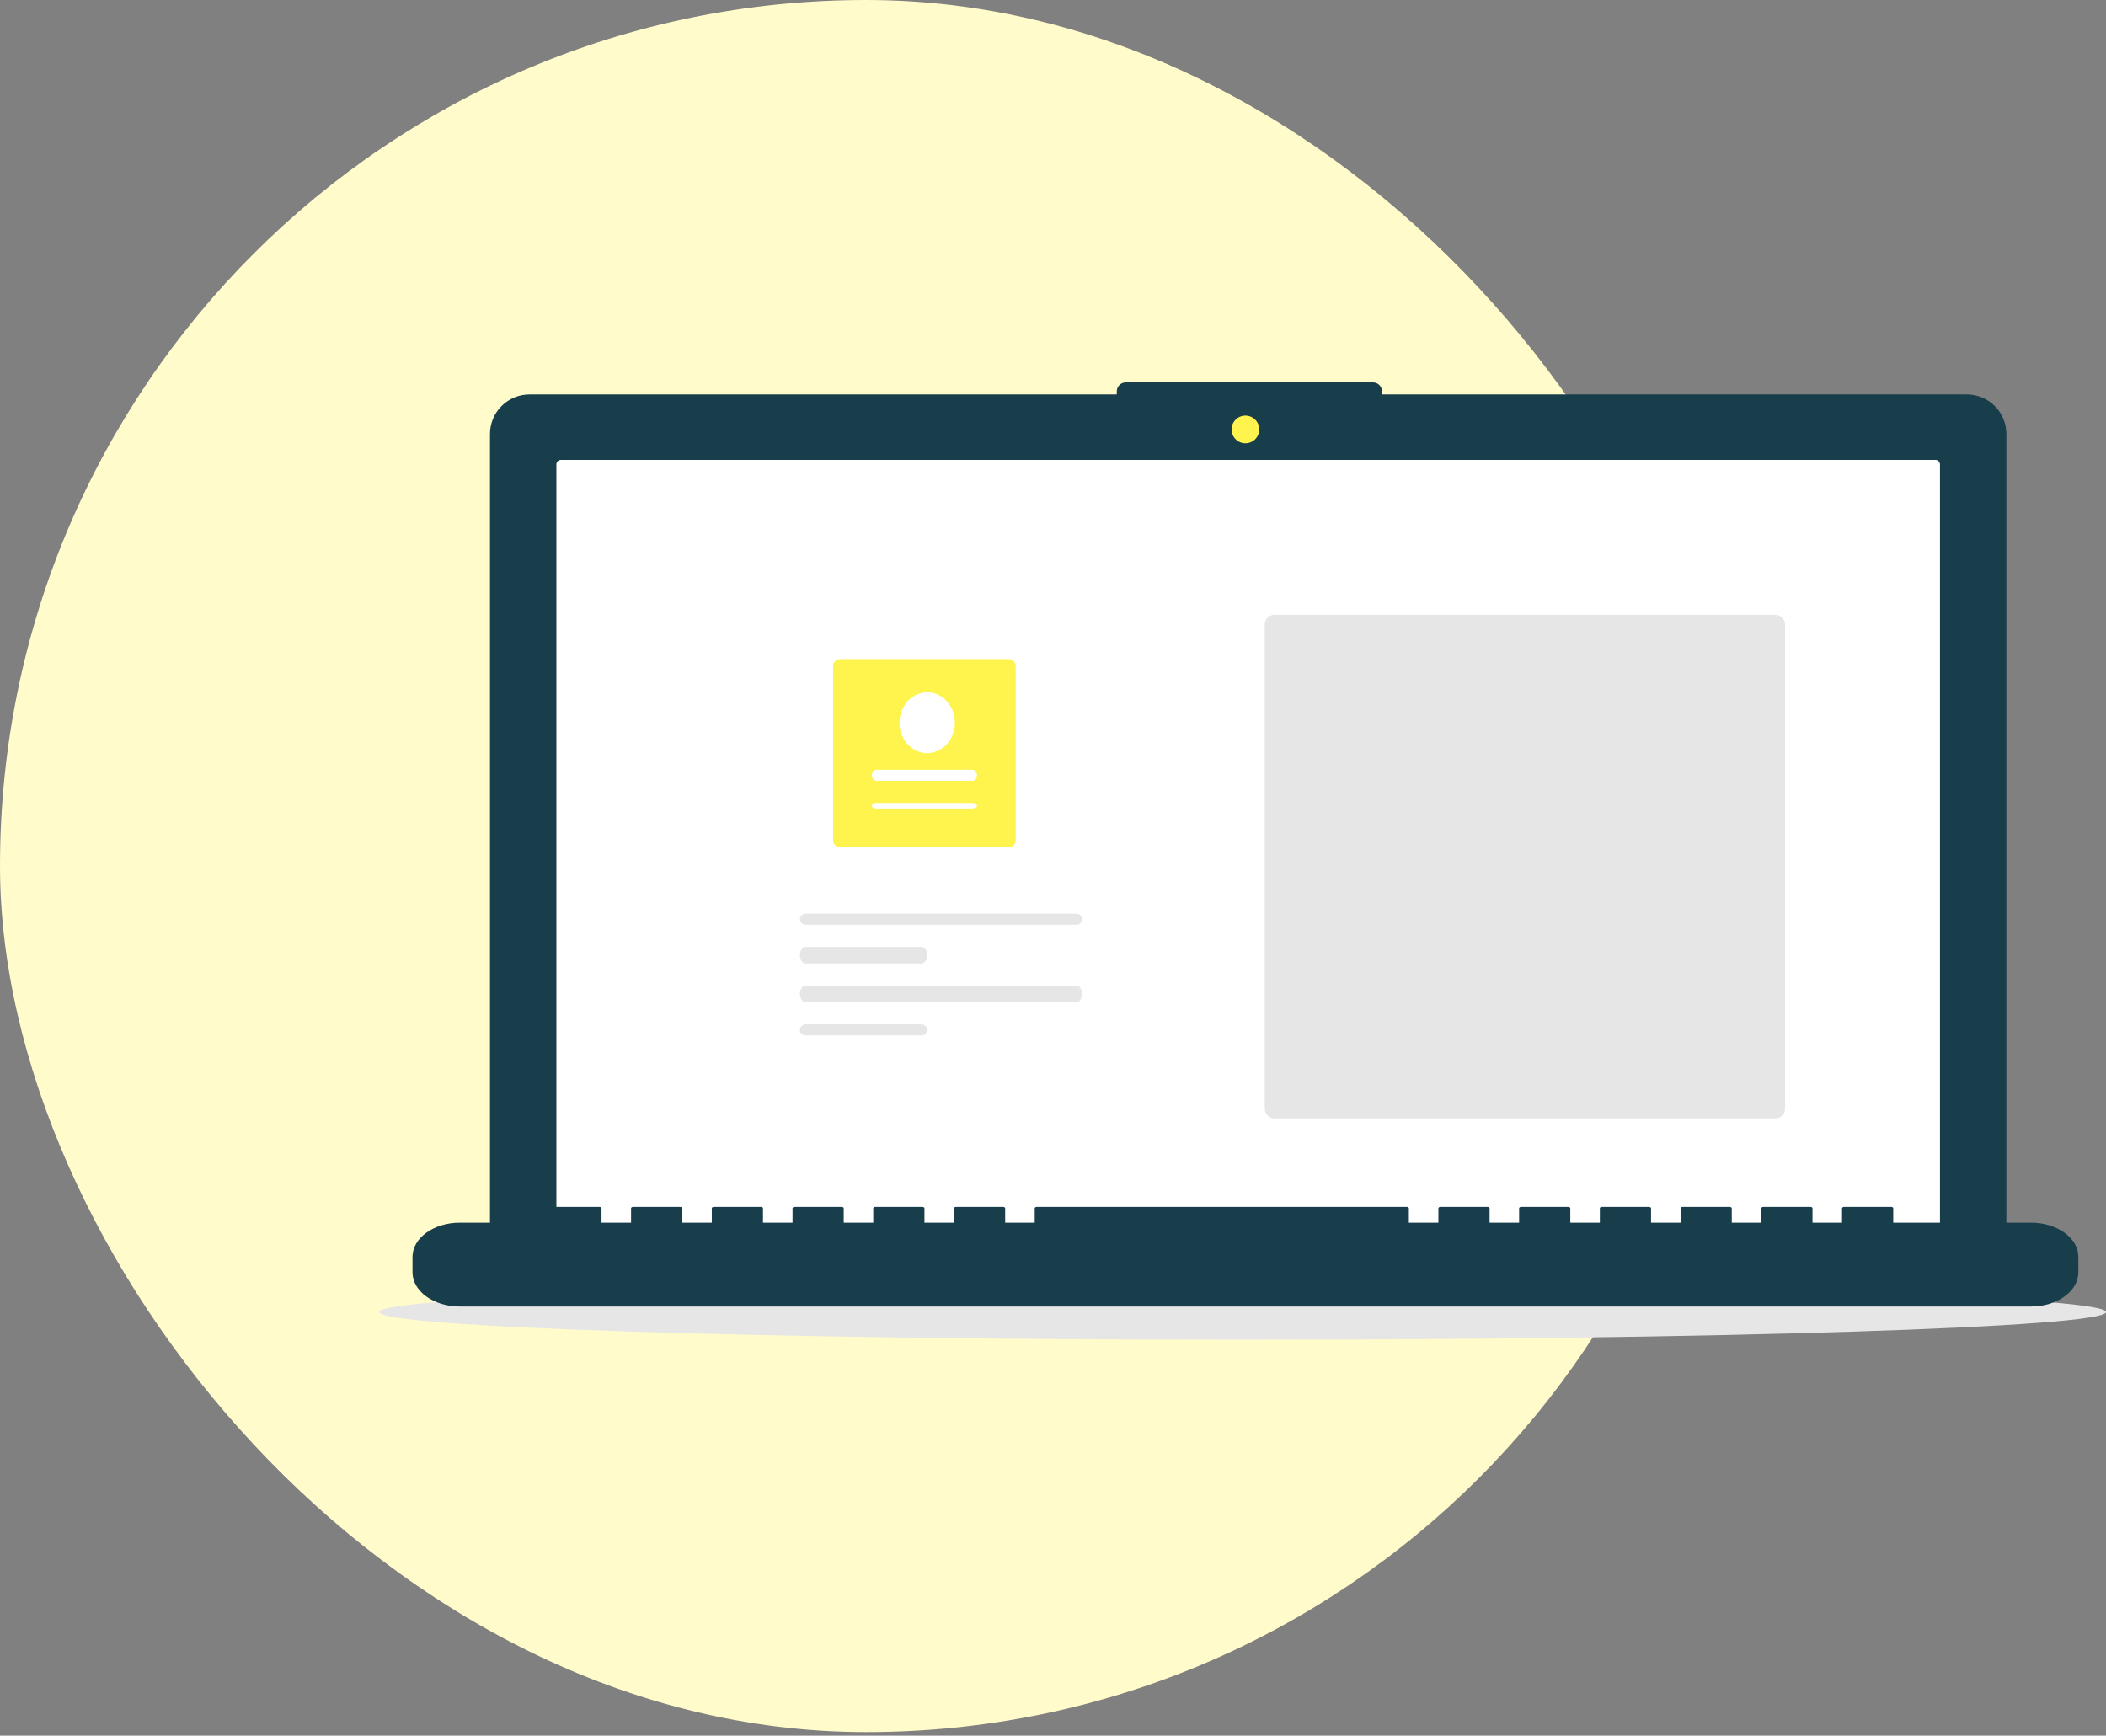 <svg width="165" height="136" viewBox="0 0 165 136" fill="none" xmlns="http://www.w3.org/2000/svg">
<rect x="0" y="0" width="165" height="136" fill="#808080" stroke="none"/>
<rect class="circle" width="135.717" height="135.717" rx="67.858" fill="#FFFBCA"/>
<path d="M97.358 104.976C134.716 104.976 165 104.005 165 102.808C165 101.611 134.716 100.64 97.358 100.64C60.001 100.64 29.717 101.611 29.717 102.808C29.717 104.005 60.001 104.976 97.358 104.976Z" fill="#E6E6E6"/>
<path d="M154.096 30.907H108.275V30.667C108.275 30.575 108.257 30.483 108.221 30.398C108.186 30.312 108.134 30.235 108.069 30.169C108.003 30.104 107.926 30.052 107.84 30.017C107.755 29.982 107.663 29.963 107.57 29.963H88.203C88.11 29.963 88.018 29.982 87.933 30.017C87.847 30.052 87.77 30.104 87.704 30.169C87.639 30.235 87.587 30.312 87.552 30.398C87.516 30.483 87.498 30.575 87.498 30.667V30.907H41.488C41.081 30.907 40.678 30.987 40.302 31.142C39.926 31.298 39.584 31.526 39.297 31.814C39.009 32.101 38.781 32.442 38.625 32.818C38.469 33.194 38.389 33.596 38.389 34.003V96.677C38.389 97.083 38.469 97.486 38.625 97.862C38.781 98.237 39.009 98.579 39.297 98.866C39.584 99.154 39.926 99.382 40.302 99.537C40.678 99.693 41.081 99.773 41.488 99.773H154.096C154.918 99.773 155.706 99.447 156.287 98.866C156.869 98.285 157.195 97.498 157.195 96.677V34.003C157.195 33.182 156.869 32.394 156.287 31.814C155.706 31.233 154.918 30.907 154.096 30.907Z" fill="#193E4B"/>
<path d="M43.946 36.034C43.851 36.035 43.761 36.074 43.694 36.141C43.628 36.209 43.591 36.3 43.592 36.395V97.243C43.591 97.338 43.628 97.43 43.694 97.497C43.761 97.565 43.851 97.604 43.946 97.605H151.638C151.733 97.604 151.823 97.565 151.89 97.497C151.956 97.43 151.993 97.338 151.992 97.243V36.395C151.993 36.3 151.956 36.209 151.89 36.141C151.823 36.074 151.733 36.035 151.638 36.034H43.946Z" fill="white"/>
<path d="M97.575 34.733C98.174 34.733 98.659 34.248 98.659 33.649C98.659 33.05 98.174 32.565 97.575 32.565C96.977 32.565 96.491 33.05 96.491 33.649C96.491 34.248 96.977 34.733 97.575 34.733Z" fill="#FFF34E"/>
<path d="M159.129 95.804H148.331V94.681C148.331 94.62 148.261 94.57 148.176 94.57H144.474C144.389 94.57 144.319 94.62 144.319 94.681V95.804H142.005V94.681C142.005 94.62 141.936 94.57 141.851 94.57H138.149C138.063 94.57 137.994 94.62 137.994 94.681V95.804H135.68V94.681C135.68 94.62 135.611 94.57 135.526 94.57H131.823C131.738 94.57 131.669 94.62 131.669 94.681V95.804H129.355V94.681C129.355 94.62 129.286 94.57 129.201 94.57H125.498C125.413 94.57 125.344 94.62 125.344 94.681V95.804H123.03V94.681C123.03 94.62 122.961 94.57 122.876 94.57H119.173C119.088 94.57 119.019 94.62 119.019 94.681V95.804H116.705V94.681C116.705 94.62 116.636 94.57 116.551 94.57H112.848C112.763 94.57 112.694 94.62 112.694 94.681V95.804H110.38V94.681C110.38 94.62 110.311 94.57 110.225 94.57H81.222C81.137 94.57 81.068 94.62 81.068 94.681V95.804H78.754V94.681C78.754 94.62 78.685 94.57 78.6 94.57H74.897C74.812 94.57 74.743 94.62 74.743 94.681V95.804H72.429V94.681C72.429 94.62 72.36 94.57 72.275 94.57H68.572C68.487 94.57 68.418 94.62 68.418 94.681V95.804H66.104V94.681C66.104 94.62 66.035 94.57 65.95 94.57H62.247C62.162 94.57 62.093 94.62 62.093 94.681V95.804H59.779V94.681C59.779 94.62 59.71 94.57 59.624 94.57H55.922C55.837 94.57 55.768 94.62 55.768 94.681V95.804H53.454V94.681C53.454 94.62 53.385 94.57 53.299 94.57H49.597C49.512 94.57 49.443 94.62 49.443 94.681V95.804H47.129V94.681C47.129 94.62 47.059 94.57 46.974 94.57H43.272C43.187 94.57 43.117 94.62 43.117 94.681V95.804H36.021C33.976 95.804 32.319 97.004 32.319 98.484V99.695C32.319 101.175 33.976 102.374 36.021 102.374H159.129C161.174 102.374 162.832 101.175 162.832 99.695V98.484C162.832 97.004 161.174 95.804 159.129 95.804Z" fill="#193E4B"/>
<path d="M139.101 48.175H99.843C99.429 48.175 99.093 48.512 99.093 48.928V86.878C99.093 87.295 99.429 87.632 99.843 87.632H139.101C139.515 87.632 139.851 87.295 139.851 86.878V48.928C139.851 48.512 139.515 48.175 139.101 48.175Z" fill="#E6E6E6"/>
<path d="M63.12 71.589C62.872 71.589 62.67 71.783 62.67 72.022C62.67 72.261 62.872 72.456 63.12 72.456H84.334C84.582 72.456 84.784 72.261 84.784 72.022C84.784 71.783 84.582 71.589 84.334 71.589H63.12Z" fill="#E6E6E6"/>
<path d="M63.118 74.19C62.871 74.19 62.67 74.482 62.67 74.841C62.67 75.199 62.871 75.491 63.118 75.491H72.196C72.442 75.491 72.643 75.199 72.643 74.841C72.643 74.482 72.442 74.19 72.196 74.19H63.118Z" fill="#E6E6E6"/>
<path d="M63.12 77.226C62.872 77.226 62.67 77.517 62.67 77.876C62.67 78.235 62.872 78.526 63.12 78.526H84.334C84.582 78.526 84.784 78.235 84.784 77.876C84.784 77.517 84.582 77.226 84.334 77.226H63.12Z" fill="#E6E6E6"/>
<path d="M63.118 80.261C62.871 80.261 62.67 80.455 62.67 80.695C62.67 80.933 62.871 81.128 63.118 81.128H72.196C72.442 81.128 72.643 80.933 72.643 80.695C72.643 80.455 72.442 80.261 72.196 80.261H63.118Z" fill="#E6E6E6"/>
<path d="M65.822 51.643H79.031C79.176 51.644 79.316 51.701 79.419 51.803C79.523 51.906 79.581 52.045 79.581 52.189V65.84C79.581 65.984 79.523 66.123 79.419 66.226C79.316 66.328 79.176 66.385 79.031 66.386H65.822C65.677 66.385 65.537 66.328 65.433 66.226C65.33 66.123 65.272 65.984 65.272 65.84V52.189C65.272 52.045 65.33 51.906 65.433 51.803C65.537 51.701 65.677 51.644 65.822 51.643Z" fill="#FFF34E"/>
<path d="M76.175 63.351C76.224 63.351 76.272 63.345 76.317 63.334C76.362 63.323 76.403 63.307 76.437 63.287C76.472 63.267 76.499 63.243 76.517 63.217C76.536 63.191 76.546 63.162 76.546 63.134C76.546 63.105 76.536 63.077 76.517 63.051C76.499 63.024 76.472 63.001 76.437 62.98C76.403 62.96 76.362 62.944 76.317 62.933C76.272 62.922 76.224 62.917 76.175 62.917H68.677C68.629 62.917 68.581 62.922 68.536 62.933C68.491 62.944 68.45 62.96 68.416 62.98C68.381 63.001 68.354 63.024 68.335 63.051C68.317 63.077 68.307 63.105 68.307 63.134C68.307 63.162 68.317 63.191 68.335 63.217C68.354 63.243 68.381 63.267 68.416 63.287C68.45 63.307 68.491 63.323 68.536 63.334C68.581 63.345 68.629 63.351 68.677 63.351H76.175Z" fill="white"/>
<path d="M76.176 61.183C76.274 61.183 76.368 61.137 76.437 61.056C76.507 60.974 76.546 60.864 76.546 60.749C76.546 60.634 76.507 60.524 76.437 60.442C76.368 60.361 76.274 60.315 76.176 60.315H68.677C68.628 60.315 68.58 60.327 68.535 60.348C68.491 60.37 68.45 60.402 68.415 60.442C68.381 60.483 68.354 60.531 68.335 60.583C68.317 60.636 68.307 60.692 68.307 60.749C68.307 60.806 68.317 60.862 68.335 60.915C68.354 60.968 68.381 61.015 68.415 61.056C68.45 61.096 68.491 61.128 68.535 61.15C68.58 61.171 68.628 61.183 68.677 61.183H76.176Z" fill="white"/>
<path d="M72.643 54.245C73.072 54.245 73.491 54.385 73.848 54.647C74.204 54.909 74.482 55.281 74.646 55.717C74.81 56.153 74.853 56.632 74.77 57.095C74.686 57.557 74.479 57.983 74.176 58.316C73.873 58.65 73.487 58.877 73.066 58.969C72.646 59.061 72.21 59.013 71.814 58.833C71.417 58.652 71.079 58.347 70.841 57.955C70.602 57.562 70.475 57.101 70.475 56.63C70.476 55.997 70.704 55.391 71.111 54.944C71.517 54.497 72.068 54.246 72.643 54.245Z" fill="white"/>
</svg>
